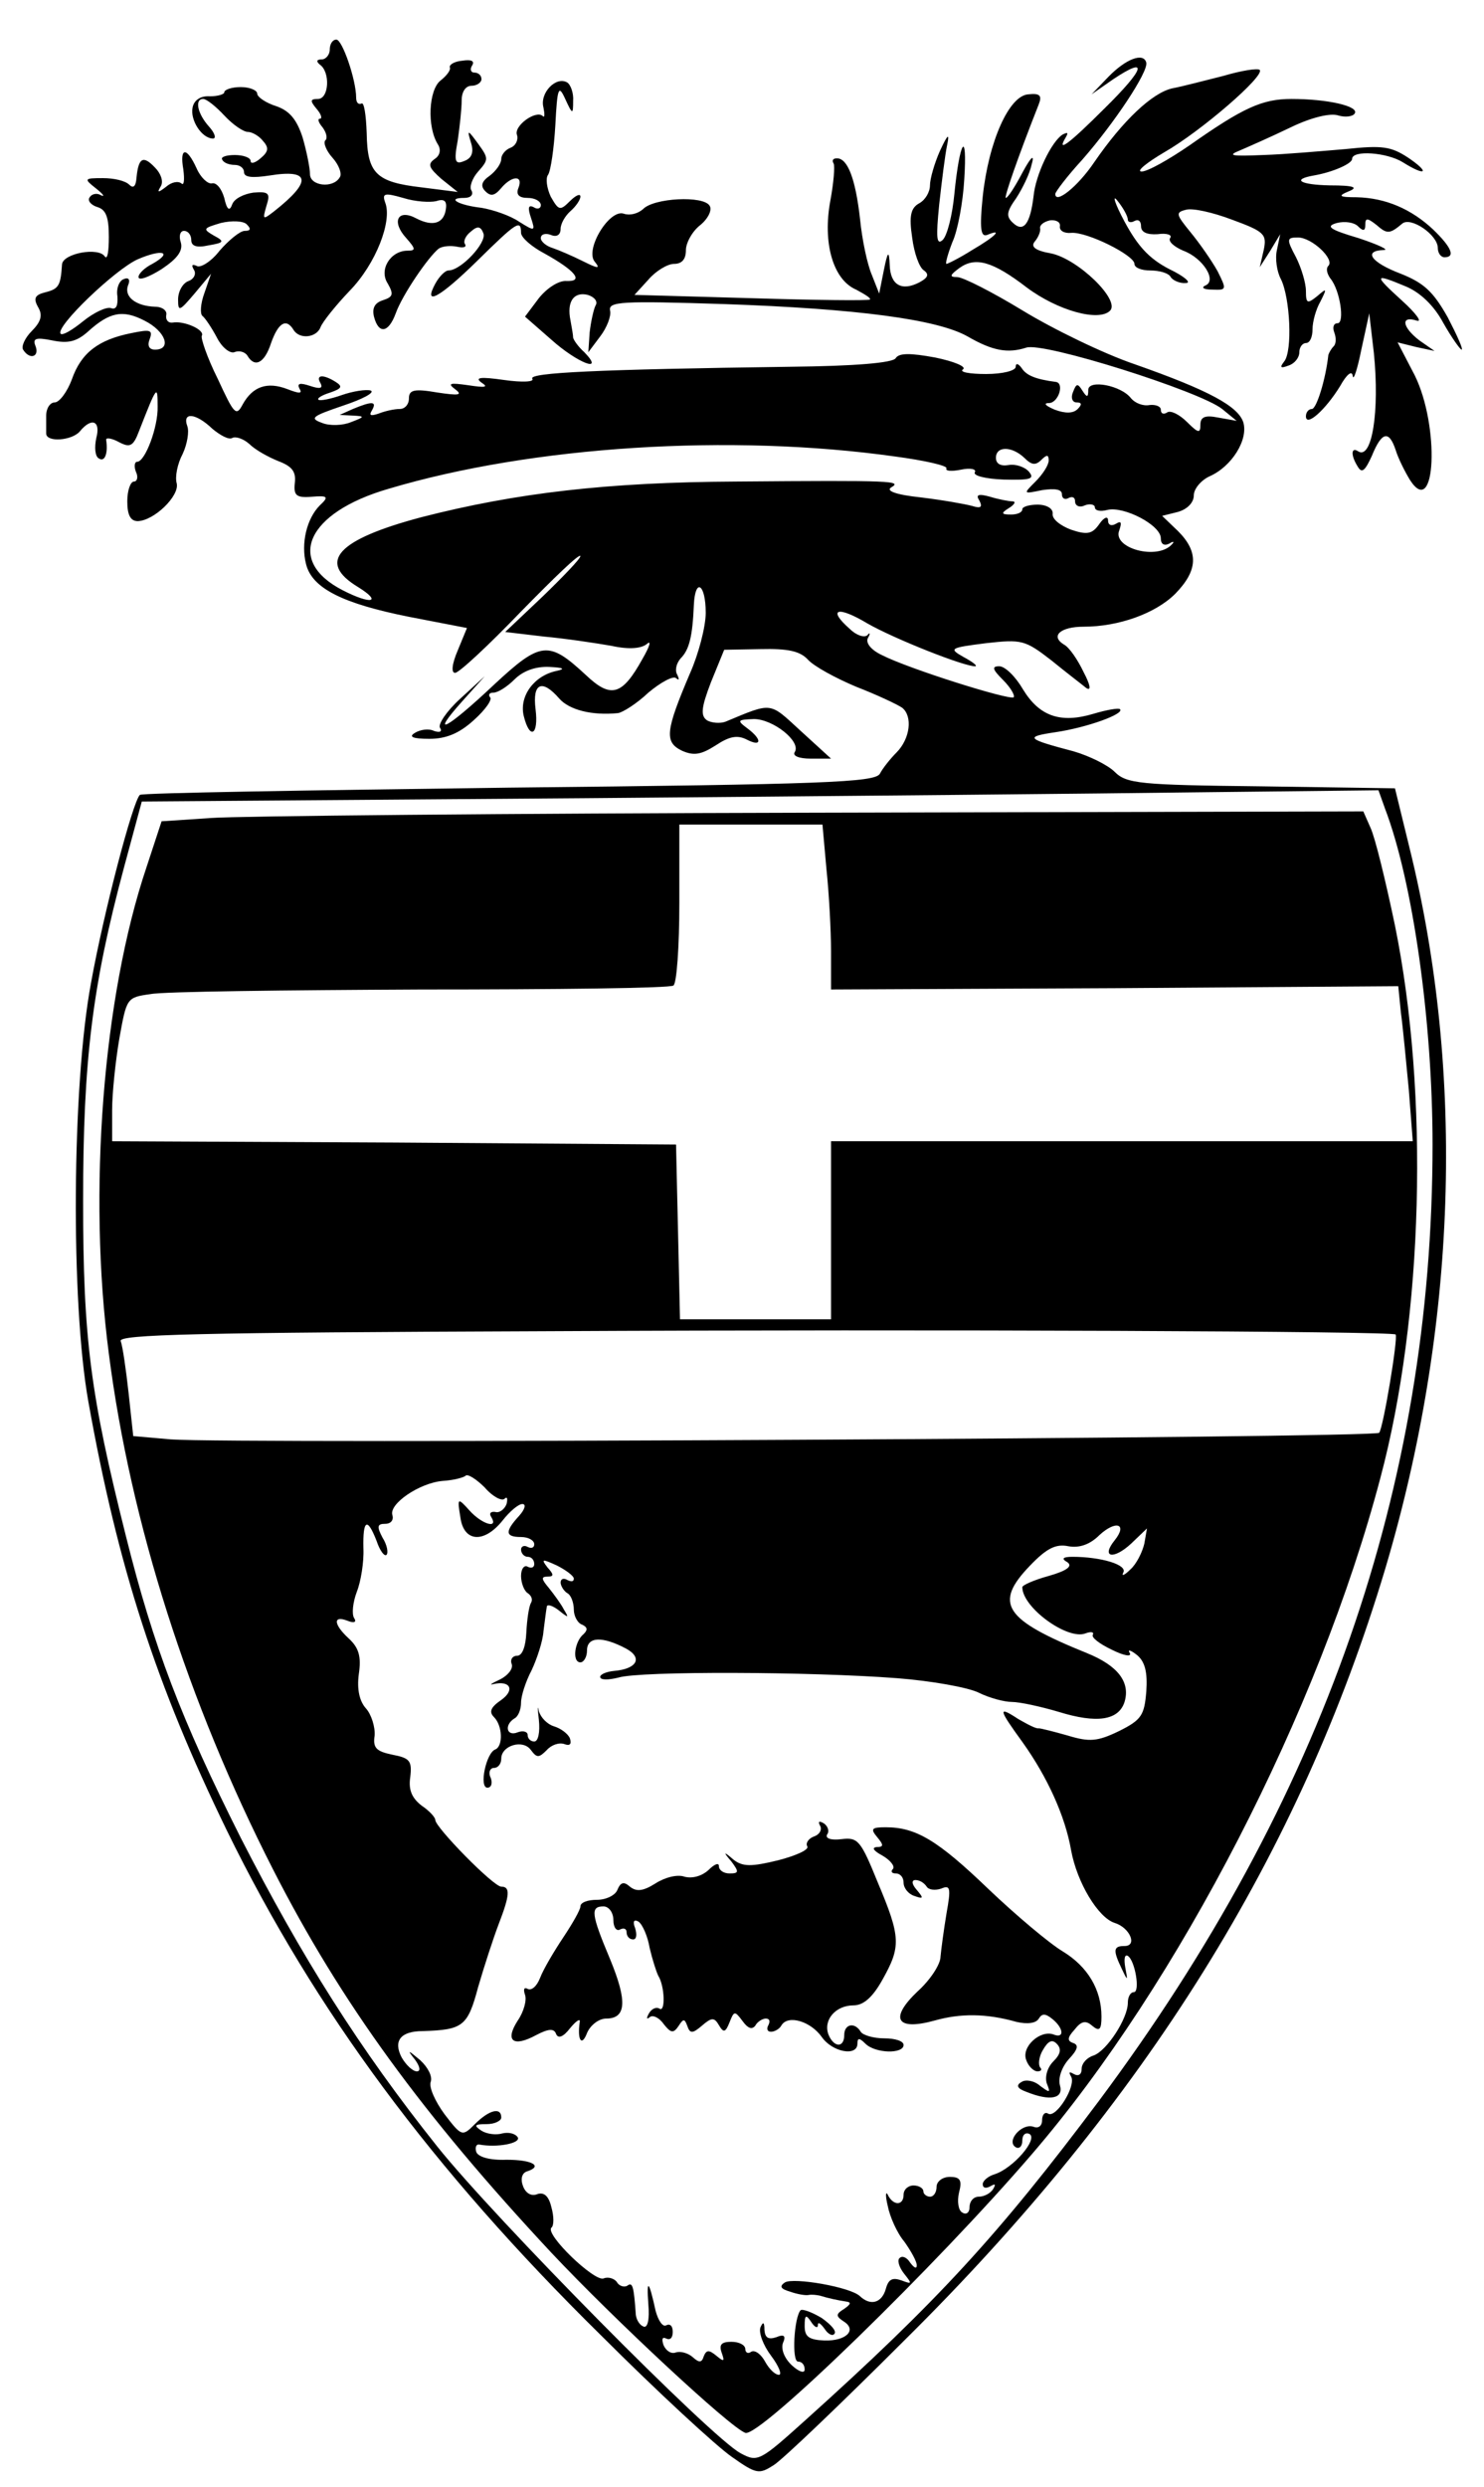 <?xml version="1.0" standalone="no"?>
<!DOCTYPE svg PUBLIC "-//W3C//DTD SVG 20010904//EN"
 "http://www.w3.org/TR/2001/REC-SVG-20010904/DTD/svg10.dtd">
<svg version="1.0" xmlns="http://www.w3.org/2000/svg"
 width="225pt" height="377pt" viewBox="0 0 225 377"
 preserveAspectRatio="xMidYMid meet">
<g transform="translate(0,377) scale(0.1,-0.1)"
fill="#000000" stroke="none">
<path d="M500 3695 c0 -8 -6 -15 -12 -15 -8 0 -9 -3 -3 -8 16 -11 14 -52 -3
-52 -12 0 -12 -3 -2 -15 7 -8 9 -15 5 -15 -4 0 -2 -6 4 -13 6 -8 8 -17 4 -20
-3 -4 2 -16 11 -26 10 -11 15 -25 11 -30 -10 -17 -45 -13 -45 5 0 9 -5 34 -11
55 -9 28 -20 41 -40 48 -16 5 -29 14 -29 19 0 5 -11 10 -25 10 -14 0 -25 -4
-25 -8 0 -3 -10 -6 -22 -6 -14 1 -24 -6 -26 -17 -4 -19 14 -47 31 -47 5 0 3 8
-6 18 -18 20 -22 42 -9 42 5 0 19 -11 32 -25 13 -14 29 -25 36 -25 6 0 17 -6
23 -14 9 -10 8 -16 -4 -26 -8 -7 -15 -9 -15 -4 0 5 -11 9 -24 9 -13 0 -22 -3
-19 -7 2 -5 11 -8 19 -8 8 0 14 -5 14 -11 0 -8 13 -9 39 -5 62 10 64 -9 7 -54
-18 -14 -18 -13 -12 8 6 19 4 22 -20 20 -14 -2 -29 -9 -32 -18 -4 -11 -8 -8
-12 10 -4 14 -12 24 -19 22 -6 -1 -17 9 -23 23 -15 33 -26 32 -20 -2 2 -16 1
-25 -3 -21 -5 4 -15 2 -23 -5 -13 -10 -14 -9 -8 1 4 7 0 19 -9 28 -18 19 -25
15 -28 -15 -1 -14 -5 -17 -11 -11 -6 6 -23 10 -40 10 -29 0 -29 -1 -10 -16 10
-8 14 -13 7 -10 -6 4 -14 2 -17 -3 -4 -5 2 -12 12 -15 13 -4 17 -16 17 -45 0
-22 -2 -35 -6 -30 -9 15 -64 5 -65 -12 -2 -32 -5 -37 -25 -42 -16 -4 -19 -9
-11 -23 7 -12 4 -22 -10 -36 -10 -10 -16 -23 -13 -28 10 -16 25 -11 19 5 -5
12 0 14 25 9 24 -5 37 -2 54 13 33 30 53 34 86 17 32 -16 42 -44 16 -44 -9 0
-12 6 -8 16 5 14 1 15 -28 9 -50 -10 -76 -30 -90 -70 -7 -19 -19 -35 -26 -35
-7 0 -13 -9 -13 -20 0 -11 0 -23 0 -27 0 -14 39 -11 51 3 18 22 32 16 25 -10
-3 -14 -2 -28 4 -31 9 -6 14 8 11 28 -1 4 8 3 19 -3 17 -9 22 -7 31 17 27 69
28 70 28 37 1 -31 -19 -84 -31 -84 -4 0 -5 -7 -2 -15 4 -8 2 -15 -3 -15 -5 0
-10 -13 -10 -30 0 -21 5 -30 16 -30 25 1 63 38 59 57 -3 10 1 30 9 45 7 15 10
34 7 42 -8 22 13 20 38 -4 12 -10 25 -17 30 -14 5 3 17 -1 26 -9 9 -9 29 -20
44 -26 21 -8 27 -16 25 -33 -2 -19 2 -23 26 -21 24 2 26 0 12 -13 -20 -20 -29
-58 -21 -89 9 -37 56 -60 156 -80 l88 -17 -14 -34 c-9 -21 -10 -34 -4 -34 6 0
51 42 100 93 49 50 89 89 90 84 0 -4 -26 -31 -57 -61 l-57 -54 59 -7 c33 -3
79 -10 102 -14 27 -6 46 -4 54 3 7 6 4 -4 -7 -23 -31 -56 -48 -60 -86 -24 -56
52 -68 51 -138 -14 -72 -68 -100 -83 -50 -27 l35 39 -37 -34 c-21 -19 -34 -39
-31 -44 4 -6 0 -8 -9 -5 -8 4 -21 2 -29 -3 -10 -6 -3 -9 22 -9 25 0 45 8 67
28 18 16 29 32 25 35 -3 4 -1 7 5 7 7 0 21 9 32 20 13 13 32 20 53 19 21 -1
25 -3 11 -6 -34 -7 -57 -38 -50 -68 9 -37 23 -30 18 10 -5 40 10 46 36 16 15
-17 49 -26 89 -22 7 1 28 14 46 31 19 16 38 26 42 22 5 -4 5 -2 2 5 -4 6 -2
17 5 25 13 13 18 33 20 81 2 42 18 32 18 -12 0 -21 -11 -63 -24 -92 -37 -87
-39 -104 -12 -117 18 -8 29 -6 51 8 21 14 33 16 47 9 23 -12 24 0 1 17 -16 12
-15 13 10 14 29 0 72 -34 62 -50 -4 -6 7 -10 24 -10 l31 0 -46 42 c-48 44 -42
44 -114 14 -8 -3 -21 -2 -28 2 -10 7 -9 19 6 58 l20 49 55 1 c42 1 60 -3 72
-16 9 -10 42 -28 73 -41 31 -12 63 -27 70 -32 16 -13 12 -47 -9 -68 -9 -9 -21
-24 -25 -32 -8 -13 -84 -16 -563 -21 -305 -4 -557 -8 -559 -11 -11 -11 -55
-179 -74 -285 -29 -155 -31 -484 -4 -635 45 -252 103 -430 210 -650 133 -272
311 -513 567 -765 86 -86 175 -168 198 -184 38 -27 42 -27 64 -13 13 8 102 93
198 189 366 362 600 739 729 1169 109 366 122 750 37 1094 l-22 90 -203 3
c-184 2 -204 4 -222 22 -10 10 -38 24 -62 31 -72 19 -75 22 -28 29 48 7 106
28 98 35 -2 2 -20 -1 -40 -7 -50 -15 -82 -4 -107 37 -11 19 -27 35 -36 35 -12
0 -10 -5 6 -21 11 -11 18 -23 16 -26 -6 -5 -159 43 -200 64 -17 8 -25 19 -21
26 4 7 3 9 -1 4 -5 -4 -17 0 -27 10 -34 30 -18 35 27 8 40 -23 148 -66 164
-65 3 1 -5 7 -18 14 -23 13 -21 14 34 21 54 6 59 5 99 -26 22 -18 47 -37 53
-42 8 -5 6 5 -4 24 -9 19 -22 38 -30 42 -21 13 -5 27 30 27 53 0 109 20 139
50 34 35 36 63 4 95 l-24 23 24 6 c14 4 24 14 24 25 0 10 11 23 24 29 34 15
59 56 51 82 -8 24 -51 48 -165 88 -47 16 -123 53 -169 81 -46 28 -91 51 -100
51 -12 0 -11 3 4 14 24 17 50 10 102 -30 47 -35 109 -52 126 -35 16 16 -49 79
-90 87 -23 4 -31 10 -24 18 5 6 9 15 8 20 -1 5 6 10 15 12 10 1 16 -3 15 -9
-1 -7 7 -11 17 -10 24 2 96 -34 96 -47 0 -6 11 -10 24 -10 14 0 28 -4 31 -10
3 -5 14 -10 23 -9 9 0 -2 10 -25 21 -31 16 -48 35 -68 72 -15 28 -19 42 -11
32 9 -11 16 -24 16 -29 0 -4 5 -5 10 -2 6 3 10 0 10 -8 0 -9 9 -13 25 -12 14
2 23 -1 19 -6 -3 -5 6 -13 20 -19 30 -11 52 -46 33 -53 -6 -3 -2 -6 11 -6 22
-1 22 0 8 28 -9 16 -27 42 -41 59 -22 27 -23 30 -7 34 10 3 41 -4 70 -15 49
-18 53 -22 48 -46 l-6 -26 16 25 15 25 -5 -24 c-3 -13 0 -33 6 -44 14 -28 18
-109 5 -125 -7 -9 -6 -11 7 -6 9 3 16 12 16 20 0 8 5 14 10 14 6 0 10 9 10 21
0 11 5 30 12 42 10 20 10 21 -5 8 -15 -12 -17 -11 -17 8 0 12 -7 35 -15 51
-15 28 -14 30 3 30 21 0 56 -33 46 -43 -4 -4 -2 -12 3 -19 15 -18 22 -68 11
-68 -6 0 -8 -6 -5 -14 3 -8 3 -17 -1 -21 -4 -4 -7 -10 -8 -13 -4 -37 -18 -82
-25 -82 -5 0 -9 -5 -9 -11 0 -17 30 10 52 46 10 18 18 24 19 15 1 -8 7 10 13
40 l12 55 7 -60 c9 -89 -3 -163 -24 -149 -11 7 -11 -7 0 -24 6 -10 11 -5 21
17 15 37 26 39 36 9 4 -13 14 -33 22 -46 39 -60 45 82 7 159 l-26 50 28 -7 28
-6 -23 16 c-26 20 -29 38 -4 30 9 -3 -1 11 -22 30 -44 40 -43 42 5 22 22 -9
43 -29 57 -55 13 -23 26 -41 28 -41 3 0 -7 22 -21 49 -22 39 -36 52 -71 66
-45 17 -58 35 -26 36 9 0 -8 8 -38 18 -44 13 -51 18 -33 23 12 3 26 1 32 -5 8
-8 11 -7 11 2 0 11 3 11 17 0 16 -14 20 -14 39 2 13 11 54 -17 54 -37 0 -8 5
-14 10 -14 17 0 11 15 -17 42 -33 31 -72 48 -116 49 -27 0 -29 2 -12 9 15 6 8
9 -29 9 -45 1 -58 9 -24 15 29 5 58 18 58 25 0 14 53 10 77 -5 35 -22 42 -16
8 7 -26 17 -39 19 -95 13 -36 -3 -92 -8 -125 -9 -48 -2 -55 -1 -35 7 14 6 48
21 77 35 31 15 60 22 72 18 10 -3 22 -2 25 3 7 11 -41 22 -96 22 -44 0 -73
-13 -154 -70 -32 -22 -64 -40 -73 -40 -9 0 7 13 34 29 56 32 153 116 145 125
-3 3 -28 -1 -55 -9 -28 -7 -62 -16 -78 -19 -30 -7 -74 -48 -118 -112 -25 -37
-59 -64 -59 -48 0 3 18 27 41 52 49 56 100 133 97 147 -4 16 -31 6 -58 -22
l-25 -26 33 23 c54 36 48 16 -13 -44 -54 -54 -74 -69 -59 -44 4 7 3 8 -5 4
-17 -11 -41 -61 -44 -94 -5 -41 -15 -55 -31 -40 -11 10 -10 17 5 38 9 14 20
36 23 50 5 17 0 14 -14 -12 -11 -21 -22 -38 -25 -38 -3 0 18 61 50 142 5 13 2
17 -16 15 -29 -2 -60 -71 -69 -155 -5 -49 -3 -62 7 -58 24 10 13 -2 -23 -23
-19 -12 -37 -21 -39 -21 -2 0 2 15 9 33 8 17 16 60 18 95 5 78 -7 59 -15 -22
-3 -32 -11 -64 -18 -70 -9 -8 -10 4 -5 54 4 36 9 76 12 90 4 19 1 17 -11 -9
-8 -18 -15 -42 -15 -52 0 -10 -7 -22 -16 -27 -13 -7 -16 -19 -11 -52 3 -24 11
-46 18 -50 8 -6 6 -11 -7 -18 -27 -14 -44 -4 -45 26 -1 23 -3 22 -9 -8 l-7
-35 -11 28 c-7 16 -15 54 -18 85 -7 62 -19 92 -35 92 -6 0 -8 -3 -5 -8 2 -4 0
-29 -5 -56 -12 -64 4 -120 39 -135 13 -7 23 -13 21 -15 -2 -2 -83 -1 -180 2
l-177 5 21 23 c11 13 29 24 39 24 12 0 18 7 18 21 0 11 10 29 22 38 12 10 18
23 14 29 -9 16 -85 12 -101 -5 -8 -7 -20 -10 -29 -7 -22 8 -60 -55 -44 -73 9
-11 4 -10 -18 1 -16 8 -37 17 -46 20 -10 3 -18 10 -18 15 0 6 7 8 15 5 9 -4
15 0 15 9 0 8 7 20 15 27 8 7 15 17 15 22 0 5 -7 2 -16 -7 -15 -15 -17 -14
-29 7 -6 13 -8 28 -4 33 4 6 9 40 11 75 3 58 5 62 15 40 11 -24 12 -24 12 -3
1 12 -4 25 -9 28 -17 10 -42 -16 -36 -38 2 -10 2 -16 -1 -13 -10 10 -45 -15
-39 -29 2 -7 -2 -16 -10 -19 -8 -3 -14 -11 -14 -17 0 -7 -8 -18 -17 -25 -13
-9 -15 -16 -7 -24 8 -8 14 -7 24 5 16 19 34 20 26 0 -4 -10 1 -15 14 -15 11 0
20 -5 20 -11 0 -5 -5 -7 -11 -3 -8 4 -9 -1 -4 -16 7 -21 6 -21 -18 -6 -13 9
-39 18 -57 21 -35 4 -54 15 -26 15 10 0 14 5 11 11 -4 5 1 19 10 29 16 18 16
20 0 42 -16 22 -17 22 -11 2 5 -15 1 -24 -10 -28 -14 -6 -16 -1 -10 31 3 21 6
48 6 61 0 13 6 22 15 22 8 0 15 5 15 10 0 6 -5 10 -11 10 -5 0 -7 5 -3 11 4 7
-2 9 -15 7 -12 -1 -20 -6 -19 -10 2 -4 -5 -13 -14 -20 -18 -14 -21 -70 -4 -97
5 -8 3 -17 -5 -22 -11 -8 -9 -13 10 -30 l25 -20 -55 7 c-69 8 -82 21 -83 82
-1 28 -4 48 -8 45 -5 -2 -8 2 -8 9 0 27 -21 88 -30 88 -6 0 -10 -7 -10 -15z
m161 -230 c12 4 17 1 15 -12 -3 -22 -20 -27 -45 -14 -28 15 -38 -5 -15 -30 14
-16 15 -19 2 -19 -26 0 -44 -29 -30 -50 9 -16 8 -20 -7 -25 -13 -4 -17 -12
-14 -25 7 -27 22 -25 33 5 10 28 49 85 65 98 6 4 18 5 28 3 9 -2 15 -1 12 4
-3 4 1 13 9 19 10 9 15 8 19 -3 5 -14 -34 -56 -53 -56 -5 0 -14 -9 -20 -20
-19 -35 6 -22 64 35 59 58 66 63 66 42 0 -7 16 -21 35 -31 47 -26 61 -43 34
-42 -12 1 -30 -11 -42 -26 l-21 -28 40 -35 c39 -35 82 -52 50 -19 -9 8 -16 18
-17 22 0 4 -2 15 -4 26 -6 29 5 44 26 39 10 -3 16 -10 12 -16 -3 -6 -7 -24 -9
-41 l-2 -30 18 24 c10 13 17 31 15 39 -3 14 17 15 174 10 200 -7 322 -23 368
-49 38 -22 61 -26 89 -17 26 9 263 -66 297 -93 l22 -18 -28 5 c-20 4 -27 1
-27 -11 0 -13 -3 -13 -20 4 -12 12 -25 18 -30 15 -6 -4 -10 -2 -10 4 0 5 -8 8
-17 7 -10 -2 -22 3 -28 10 -15 20 -65 29 -65 13 0 -12 -2 -12 -9 -1 -7 11 -9
11 -14 -2 -4 -9 -1 -16 5 -16 8 0 9 -3 2 -10 -7 -7 -19 -7 -35 -1 -14 6 -18
10 -8 10 14 1 23 30 10 32 -31 4 -45 10 -52 21 -5 7 -9 8 -9 2 0 -6 -20 -11
-45 -11 -25 0 -41 3 -35 7 6 4 -13 12 -42 18 -38 7 -55 7 -60 -1 -4 -7 -61
-12 -160 -13 -294 -4 -396 -9 -391 -18 4 -5 -15 -6 -43 -2 -35 5 -45 4 -34 -4
11 -7 6 -8 -20 -4 -28 4 -32 3 -20 -6 12 -9 6 -10 -27 -5 -35 6 -43 4 -43 -9
0 -9 -6 -16 -14 -16 -8 0 -22 -3 -32 -7 -12 -4 -15 -3 -10 5 8 14 0 14 -29 2
l-20 -9 20 -1 c19 -1 18 -2 -3 -10 -12 -5 -32 -6 -44 -1 -19 7 -15 10 32 26
30 10 49 20 42 23 -7 2 -27 -1 -44 -7 -17 -6 -33 -9 -35 -7 -3 2 5 7 18 11 17
6 19 9 8 16 -19 12 -31 11 -23 -2 4 -8 -1 -9 -16 -4 -15 5 -20 4 -16 -4 5 -8
0 -8 -18 -1 -31 12 -53 4 -68 -23 -10 -19 -13 -15 -38 39 -16 32 -26 62 -24
65 5 9 -27 23 -44 20 -7 -1 -11 4 -10 11 2 7 -6 13 -17 13 -29 1 -47 15 -41
32 4 9 1 13 -6 10 -7 -2 -12 -14 -10 -26 1 -15 -2 -21 -10 -18 -7 2 -26 -7
-42 -20 -16 -13 -31 -22 -34 -19 -9 10 83 98 117 113 37 16 54 11 22 -7 -12
-6 -21 -15 -21 -20 0 -6 16 0 35 12 24 16 33 28 29 41 -3 9 -1 17 5 17 6 0 11
-6 11 -14 0 -9 8 -12 26 -8 24 4 25 6 8 15 -17 10 -16 11 11 19 17 4 34 3 39
-2 7 -7 6 -10 -3 -10 -7 0 -24 -14 -38 -30 -13 -17 -30 -27 -35 -23 -7 3 -8 1
-4 -6 4 -6 0 -14 -8 -17 -9 -3 -16 -16 -16 -28 0 -19 2 -18 25 9 l25 30 -10
-29 c-6 -16 -7 -32 -3 -35 4 -3 14 -18 22 -33 7 -14 19 -24 26 -22 7 3 16 1
20 -5 11 -19 26 -12 36 19 11 31 23 38 34 20 9 -15 35 -12 41 4 3 8 23 33 44
55 40 41 65 106 54 134 -5 14 -1 15 27 7 19 -6 41 -7 50 -5z m696 -387 c45 -6
80 -14 78 -18 -2 -4 7 -5 22 -2 14 3 24 1 21 -4 -3 -5 16 -10 44 -11 41 -1 47
1 38 12 -6 7 -20 12 -31 10 -12 -2 -19 2 -19 11 0 18 24 18 43 0 11 -11 17
-12 26 -3 8 8 11 8 11 -1 0 -7 -9 -21 -20 -32 -19 -19 -19 -19 10 -13 20 3 30
1 30 -6 0 -7 5 -9 10 -6 6 3 10 1 10 -5 0 -7 7 -10 15 -6 8 3 15 1 15 -3 0 -5
8 -7 19 -4 25 6 81 -23 81 -43 0 -9 5 -12 13 -8 6 4 8 3 4 -1 -22 -25 -91 -6
-80 21 4 12 3 15 -5 10 -7 -4 -12 -2 -12 5 0 7 -6 5 -13 -5 -11 -16 -19 -17
-43 -9 -16 6 -29 16 -28 24 1 8 -9 14 -23 14 -12 0 -23 -3 -23 -7 0 -5 -8 -8
-17 -8 -15 0 -16 2 -3 10 8 5 11 10 5 10 -5 0 -21 3 -34 7 -18 5 -22 3 -16 -6
5 -10 2 -12 -11 -8 -11 3 -45 9 -78 13 -38 4 -53 10 -45 15 17 10 6 11 -236 9
-193 -1 -332 -17 -476 -54 -128 -34 -159 -68 -96 -106 37 -23 20 -27 -23 -5
-88 45 -55 118 69 154 218 65 519 84 768 49z m743 -534 c42 -110 72 -322 72
-509 0 -518 -166 -994 -506 -1450 -152 -203 -245 -304 -444 -483 -70 -63 -73
-65 -99 -51 -44 23 -373 356 -460 465 -118 148 -206 288 -298 468 -90 179
-132 289 -174 457 -54 215 -65 299 -65 509 0 213 14 326 62 505 l27 100 670 5
c369 3 790 7 937 9 l268 3 10 -28z"/>
<path d="M320 2530 l-75 -5 -23 -70 c-66 -196 -89 -493 -57 -737 33 -257 120
-529 249 -782 103 -202 227 -372 422 -581 94 -100 271 -265 294 -273 21 -8
290 254 435 423 222 258 435 672 528 1025 65 244 74 581 22 837 -14 67 -30
133 -37 148 l-11 25 -836 -2 c-460 -1 -870 -5 -911 -8z m933 -77 c4 -38 7 -94
7 -126 l0 -57 430 2 430 3 4 -40 c3 -22 8 -75 12 -117 l6 -78 -441 0 -441 0 0
-135 0 -135 -115 0 -114 0 -3 133 -3 132 -427 3 -428 2 0 47 c0 25 5 74 11
109 11 61 11 62 47 67 20 4 205 6 410 7 206 0 378 2 383 6 5 3 9 59 9 125 l0
119 109 0 108 0 6 -67z m863 -706 c4 -5 -19 -143 -25 -149 -7 -8 -1741 -17
-1832 -10 l-57 5 -7 65 c-4 36 -9 71 -12 79 -4 10 112 13 648 15 587 3 1281 0
1285 -5z m-1351 -249 c4 4 5 0 3 -8 -3 -8 -11 -14 -17 -12 -7 1 -10 -2 -6 -8
11 -18 -14 -11 -33 10 -18 20 -19 20 -14 -10 5 -38 36 -40 64 -5 11 14 24 25
30 25 6 0 4 -8 -5 -18 -22 -24 -21 -32 3 -32 11 0 20 -5 20 -11 0 -5 -4 -7
-10 -4 -5 3 -10 1 -10 -4 0 -6 5 -11 10 -11 6 0 10 -5 10 -11 0 -5 -4 -7 -10
-4 -5 3 -10 -3 -10 -14 0 -11 5 -23 10 -26 6 -4 8 -10 5 -15 -3 -5 -6 -25 -7
-45 -1 -21 -6 -35 -14 -35 -7 0 -11 -6 -8 -13 2 -7 -6 -17 -18 -23 -13 -6 -17
-9 -10 -7 26 6 33 -9 12 -24 -16 -11 -19 -18 -11 -26 13 -13 14 -44 2 -49 -14
-5 -25 -58 -12 -58 6 0 8 7 5 15 -4 8 -1 15 5 15 6 0 11 6 11 14 0 20 33 30
45 13 9 -12 12 -12 24 0 7 8 19 12 27 9 8 -3 11 0 8 9 -3 7 -14 15 -24 18 -10
3 -20 13 -23 23 -2 11 -2 4 0 -13 2 -19 -1 -33 -7 -33 -5 0 -10 4 -10 10 0 5
-7 7 -15 4 -17 -7 -21 11 -5 21 6 3 10 14 10 24 0 10 7 32 16 49 8 17 17 44
18 59 2 15 4 32 5 37 0 5 9 2 18 -5 15 -12 16 -12 8 1 -4 8 -15 23 -23 33 -11
13 -12 17 -2 17 10 0 10 3 0 14 -10 13 -8 13 14 3 14 -7 26 -16 26 -20 0 -5
-4 -5 -10 -2 -5 3 -10 2 -10 -4 0 -5 5 -13 10 -16 6 -3 10 -15 10 -25 0 -10 6
-21 13 -23 8 -4 8 -8 2 -14 -14 -11 -18 -43 -5 -43 5 0 10 8 10 18 0 21 23 22
59 3 26 -14 17 -31 -18 -34 -11 -1 -21 -5 -21 -9 0 -5 12 -5 28 -1 33 10 292
9 422 -1 52 -4 108 -14 124 -22 16 -8 39 -14 50 -14 12 0 44 -7 71 -15 58 -18
91 -13 100 15 9 30 -10 55 -57 74 -126 51 -142 75 -86 133 25 26 39 33 58 29
17 -3 33 3 47 17 25 23 43 17 23 -8 -21 -26 -2 -30 25 -5 l24 23 -4 -23 c-3
-13 -12 -31 -21 -39 -9 -9 -14 -11 -11 -5 7 12 -34 24 -77 24 -15 0 -17 -3 -8
-8 9 -6 0 -13 -28 -21 -22 -6 -40 -14 -40 -17 0 -31 69 -81 96 -70 8 3 13 2
11 -2 -3 -4 10 -14 29 -23 18 -9 30 -11 27 -5 -4 6 1 5 11 -3 12 -10 16 -26
14 -55 -3 -36 -7 -43 -41 -60 -33 -16 -45 -17 -78 -7 -21 6 -41 11 -44 11 -4
-1 -17 6 -31 14 -32 21 -30 15 7 -36 37 -52 64 -111 73 -163 9 -49 41 -102 66
-110 23 -7 35 -35 15 -35 -17 0 -18 -6 -4 -35 9 -19 9 -18 5 3 -2 12 -1 20 4
17 11 -7 19 -55 9 -55 -5 0 -9 -7 -9 -16 0 -24 -32 -73 -52 -80 -10 -3 -18
-12 -18 -20 0 -9 -5 -12 -12 -8 -7 4 -8 3 -4 -4 8 -14 -23 -64 -35 -56 -5 3
-9 -2 -9 -10 0 -9 -6 -13 -13 -10 -18 6 -42 -22 -27 -31 5 -3 10 1 10 10 0 9
5 13 11 10 13 -8 -25 -52 -53 -61 -10 -3 -18 -10 -18 -15 0 -6 5 -7 12 -3 7 4
8 3 4 -4 -4 -7 -14 -12 -22 -12 -8 0 -14 -7 -14 -16 0 -8 -5 -12 -11 -8 -6 3
-8 17 -5 30 5 19 2 24 -14 24 -11 0 -20 -7 -20 -15 0 -8 -4 -15 -10 -15 -5 0
-10 4 -10 8 0 5 -7 9 -15 9 -8 0 -15 -6 -15 -14 0 -17 -16 -17 -24 0 -3 6 -4
-1 0 -17 3 -16 14 -41 25 -54 10 -14 19 -30 19 -36 0 -6 -4 -4 -10 4 -5 8 -12
11 -16 7 -4 -3 -1 -14 7 -24 12 -15 12 -16 -4 -10 -14 5 -20 2 -24 -13 -6 -21
-23 -26 -39 -11 -14 14 -101 29 -114 21 -9 -6 -6 -10 8 -14 11 -4 24 -6 28 -5
5 1 12 0 17 -1 13 -4 27 -7 40 -9 8 -1 7 -4 -3 -11 -13 -8 -13 -11 -1 -19 21
-13 4 -30 -29 -29 -24 1 -30 6 -30 22 0 17 2 18 10 6 5 -8 10 -10 10 -5 0 6 4
3 10 -5 5 -8 12 -12 15 -8 4 4 -5 14 -19 24 -15 9 -29 14 -32 12 -10 -10 -14
-78 -4 -78 6 0 10 -5 10 -12 0 -6 -8 -4 -19 6 -12 11 -17 25 -14 34 5 11 2 14
-10 9 -12 -4 -17 -1 -18 11 0 12 -2 13 -6 4 -3 -8 4 -27 16 -43 12 -16 17 -29
12 -29 -6 0 -15 9 -21 20 -6 11 -15 18 -21 15 -5 -4 -9 -1 -9 4 0 6 -9 11 -21
11 -15 0 -19 -4 -15 -16 5 -14 4 -15 -8 -5 -11 9 -15 9 -19 -1 -3 -10 -7 -10
-17 -1 -7 6 -18 9 -25 7 -7 -3 -15 2 -19 11 -3 9 -2 13 4 10 6 -3 10 1 10 10
0 9 -4 13 -10 10 -5 -3 -12 7 -16 22 -10 46 -14 50 -11 10 2 -23 -1 -36 -7
-34 -6 2 -11 10 -12 18 -3 44 -5 50 -13 44 -5 -3 -13 0 -16 6 -4 5 -13 8 -20
5 -14 -5 -89 67 -79 77 4 3 4 17 0 31 -4 17 -11 23 -21 20 -9 -4 -18 1 -22 12
-4 10 -2 19 5 22 26 8 10 18 -30 18 -25 -1 -43 4 -46 12 -2 7 0 12 5 11 27 -5
63 2 58 11 -4 6 -14 8 -23 6 -10 -3 -24 -1 -32 4 -12 8 -11 10 8 10 12 0 22 5
22 10 0 16 -18 12 -40 -10 -19 -19 -20 -19 -46 15 -14 19 -24 41 -21 49 3 8
-4 22 -16 33 -19 16 -20 16 -8 1 8 -11 9 -18 3 -18 -6 0 -16 9 -23 21 -13 25
-2 40 32 40 61 2 68 7 84 67 9 31 23 74 31 95 17 44 18 57 4 57 -12 0 -100 90
-100 101 0 4 -9 14 -21 22 -14 11 -20 23 -17 43 3 25 -1 29 -27 34 -24 5 -30
10 -27 29 1 13 -5 32 -13 41 -10 11 -14 29 -11 52 4 27 0 40 -15 54 -23 21
-25 36 -2 27 10 -4 14 -2 10 4 -4 6 -2 24 4 40 6 15 11 45 10 66 -1 44 6 47
20 11 5 -15 12 -24 15 -21 3 3 1 15 -6 26 -9 17 -8 21 4 21 9 0 13 6 11 13 -6
17 41 49 76 52 16 1 32 5 35 8 3 3 16 -5 29 -18 12 -14 26 -21 30 -17z"/>
<path d="M1243 1003 c4 -6 0 -14 -9 -17 -8 -3 -13 -10 -10 -15 3 -5 -17 -14
-44 -21 -41 -10 -54 -10 -68 1 -15 13 -16 12 -3 -3 12 -16 11 -18 -3 -18 -9 0
-16 5 -16 11 0 6 -7 3 -16 -6 -10 -9 -24 -13 -36 -10 -11 4 -30 -1 -44 -10
-19 -12 -29 -13 -39 -5 -9 8 -14 7 -19 -5 -3 -8 -17 -15 -31 -15 -14 0 -25 -4
-25 -10 0 -5 -12 -26 -26 -47 -14 -21 -30 -48 -35 -61 -5 -13 -13 -20 -19 -17
-5 3 -7 0 -4 -9 3 -8 -2 -26 -11 -39 -20 -31 -7 -41 28 -22 19 10 27 10 30 2
3 -8 11 -5 21 8 9 11 16 16 15 10 -4 -28 3 -38 11 -17 5 12 18 22 29 22 31 0
32 27 6 90 -29 69 -30 80 -10 80 8 0 15 -9 15 -21 0 -11 5 -17 10 -14 6 3 10
1 10 -4 0 -6 4 -11 10 -11 5 0 6 7 3 17 -4 10 -2 14 5 10 6 -4 14 -22 17 -40
4 -17 10 -36 13 -42 10 -16 11 -56 2 -50 -5 3 -12 0 -16 -7 -4 -7 -4 -10 1 -6
4 4 14 0 21 -10 11 -14 15 -15 23 -3 7 11 9 11 13 0 4 -12 8 -12 22 0 15 13
19 13 26 1 7 -12 10 -11 16 4 7 18 8 18 20 2 8 -11 14 -13 19 -7 3 6 11 11 16
11 6 0 7 -4 4 -10 -3 -5 -2 -10 4 -10 5 0 13 4 16 10 10 16 44 6 61 -18 16
-23 54 -30 54 -10 0 9 3 9 12 0 15 -15 58 -16 58 -2 0 6 -13 10 -29 10 -17 0
-33 5 -36 10 -9 15 -25 12 -25 -5 0 -20 -16 -19 -24 1 -8 22 11 44 38 44 15 0
29 12 44 39 28 50 28 64 -7 147 -26 64 -30 69 -55 66 -16 -2 -25 1 -22 7 4 5
1 13 -5 17 -7 4 -9 3 -6 -3z"/>
<path d="M1330 985 c10 -12 10 -15 -1 -15 -8 -1 -4 -6 9 -13 12 -7 19 -16 16
-20 -4 -4 -2 -7 4 -7 7 0 12 -6 12 -14 0 -8 7 -17 16 -20 14 -5 15 -4 4 9 -8
9 -8 15 -2 15 6 0 13 -4 17 -10 3 -5 13 -6 22 -3 14 6 15 1 8 -38 -4 -24 -8
-54 -9 -65 0 -12 -16 -36 -35 -53 -43 -41 -32 -60 26 -44 39 11 78 11 124 -2
17 -4 30 -2 34 5 5 8 10 8 21 -1 17 -14 18 -30 1 -23 -20 7 -49 -19 -41 -39 3
-9 11 -17 17 -17 6 0 7 3 4 6 -3 4 -2 16 4 26 8 14 14 17 21 10 8 -8 6 -16 -5
-27 -9 -9 -13 -23 -10 -33 6 -15 5 -15 -10 -4 -9 8 -22 10 -28 6 -9 -5 -7 -10
7 -15 37 -15 57 -10 51 10 -3 11 3 28 14 40 13 14 15 21 6 24 -9 3 -9 8 2 20
10 13 17 15 27 6 11 -9 14 -6 14 14 0 41 -21 76 -59 99 -20 12 -70 54 -112 94
-77 74 -110 94 -156 94 -21 0 -24 -2 -13 -15z"/>
</g>
</svg>
